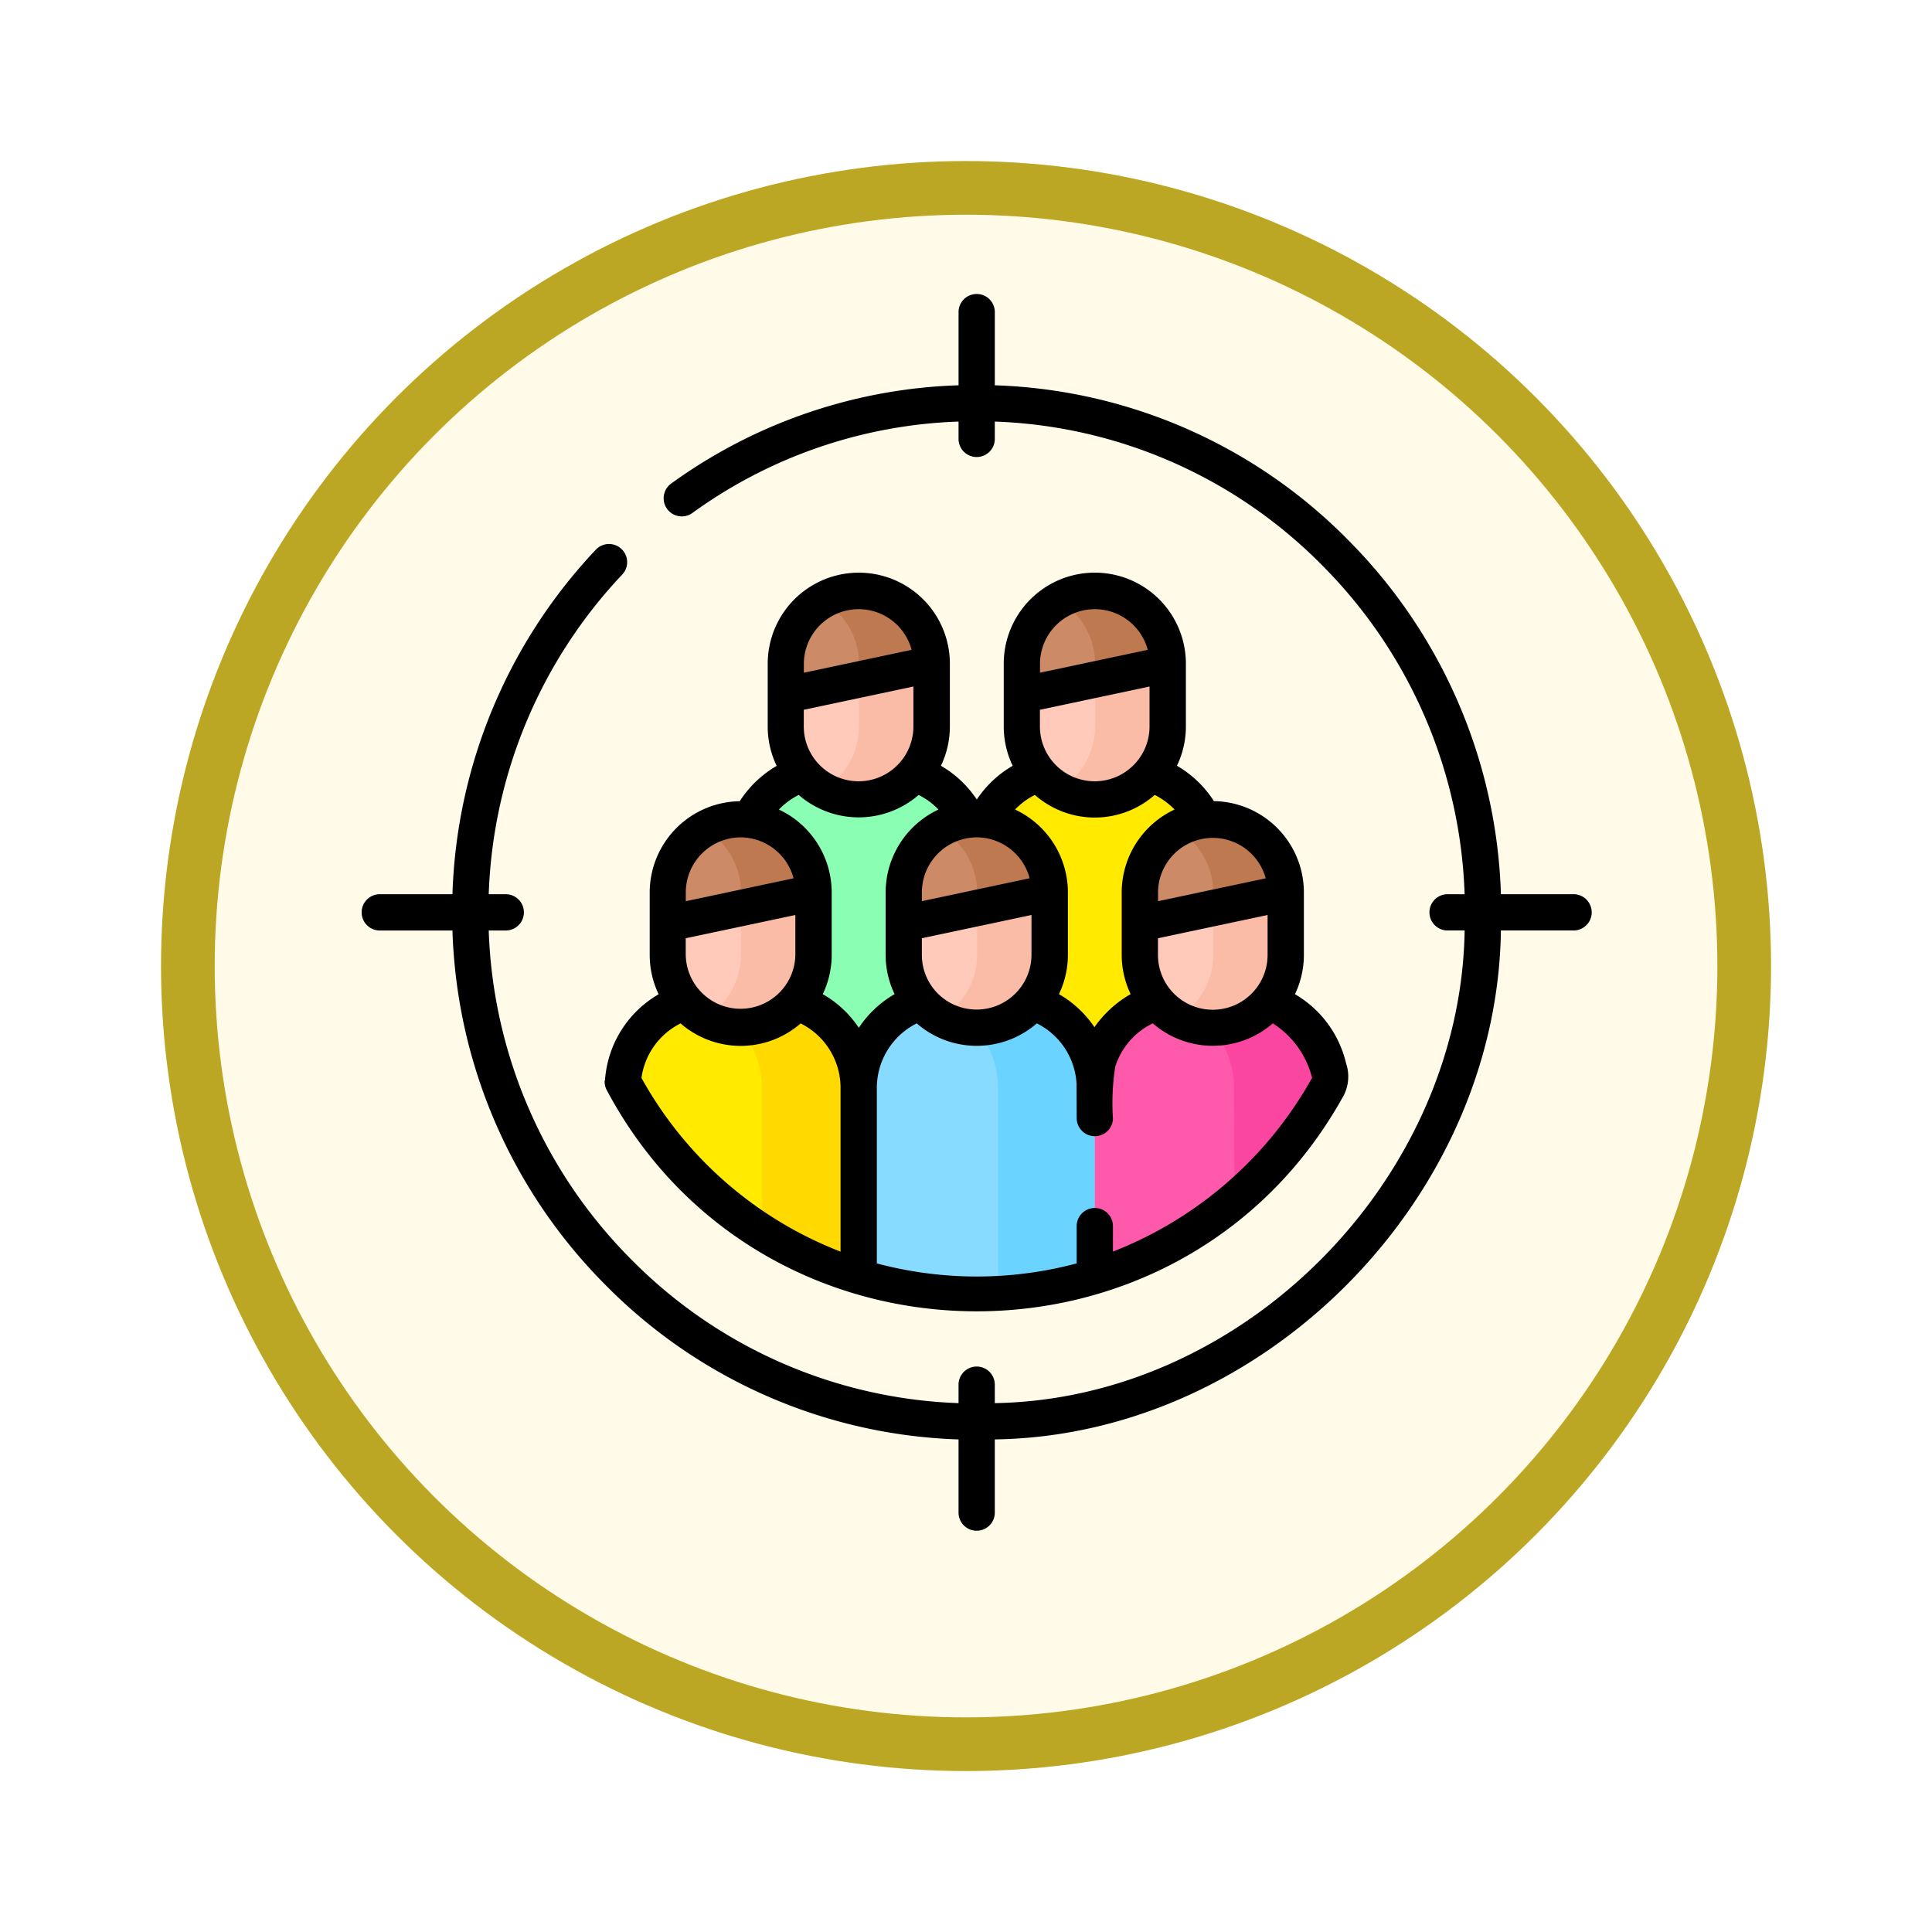 <svg xmlns="http://www.w3.org/2000/svg" xmlns:xlink="http://www.w3.org/1999/xlink" width="108" height="108" viewBox="0 0 108 108">
  <defs>
    <filter id="Fondo" x="0" y="0" width="108" height="108" filterUnits="userSpaceOnUse">
      <feOffset dy="3" input="SourceAlpha"/>
      <feGaussianBlur stdDeviation="3" result="blur"/>
      <feFlood flood-opacity="0.161"/>
      <feComposite operator="in" in2="blur"/>
      <feComposite in="SourceGraphic"/>
    </filter>
  </defs>
  <g id="Group_1143914" data-name="Group 1143914" transform="translate(-431.998 -11752.567)">
    <g transform="matrix(1, 0, 0, 1, 432, 11752.57)" filter="url(#Fondo)">
      <g id="Fondo-2" data-name="Fondo" transform="translate(9 6)" fill="#fffbe8" stroke="#bca724" stroke-width="3">
        <circle cx="45" cy="45" r="45" stroke="none"/>
        <circle cx="45" cy="45" r="43.5" fill="none"/>
      </g>
    </g>
    <g id="Group_1143913" data-name="Group 1143913" transform="translate(450.773 11768.969)">
      <g id="Group_1143911" data-name="Group 1143911" transform="translate(16.039 16.623)">
        <g id="Group_1143910" data-name="Group 1143910" transform="translate(0)">
          <g id="Group_1143895" data-name="Group 1143895" transform="translate(19.783 0)">
            <g id="Group_1143894" data-name="Group 1143894" transform="translate(0 4.077)">
              <g id="Group_1143893" data-name="Group 1143893">
                <path id="Path_979130" data-name="Path 979130" d="M269.226,215.486h-13.2v-13.62a5.044,5.044,0,0,1,5.044-5.044h3.111a5.044,5.044,0,0,1,5.044,5.044v13.62Z" transform="translate(-256.027 -190.921)" fill="#ffea00"/>
                <path id="Path_979131" data-name="Path 979131" d="M282.84,153.158v3.509a4.077,4.077,0,0,1-4.077,4.077h0a4.077,4.077,0,0,1-4.077-4.077v-3.509Z" transform="translate(-272.163 -153.158)" fill="#ffcab9"/>
              </g>
            </g>
            <path id="Path_979132" data-name="Path 979132" d="M274.685,128.822V127.09a4.078,4.078,0,1,1,8.155,0Z" transform="translate(-272.163 -122.99)" fill="#cc8b66"/>
          </g>
          <g id="Group_1143898" data-name="Group 1143898" transform="translate(6.584 0)">
            <g id="Group_1143897" data-name="Group 1143897" transform="translate(0 4.077)">
              <g id="Group_1143896" data-name="Group 1143896">
                <path id="Path_979133" data-name="Path 979133" d="M171.57,215.486h-13.2v-13.62a5.044,5.044,0,0,1,5.044-5.044h3.111a5.044,5.044,0,0,1,5.044,5.044v13.62Z" transform="translate(-158.371 -190.921)" fill="#8affb3"/>
                <path id="Path_979134" data-name="Path 979134" d="M185.185,153.158v3.509a4.077,4.077,0,0,1-4.077,4.077h0a4.077,4.077,0,0,1-4.077-4.077v-3.509Z" transform="translate(-174.508 -153.158)" fill="#ffcab9"/>
              </g>
            </g>
            <path id="Path_979135" data-name="Path 979135" d="M177.03,128.822V127.09a4.078,4.078,0,1,1,8.155,0Z" transform="translate(-174.508 -122.99)" fill="#cc8b66"/>
          </g>
          <g id="Group_1143900" data-name="Group 1143900" transform="translate(0 22.75)">
            <path id="Path_979136" data-name="Path 979136" d="M122.837,306.928V296.373a5.044,5.044,0,0,0-5.03-5.058h-3.139a5.041,5.041,0,0,0-5.015,4.69A22.659,22.659,0,0,0,122.837,306.928Z" transform="translate(-109.653 -291.315)" fill="#ffea00"/>
            <path id="Path_979137" data-name="Path 979137" d="M142.639,291.316H139.5a5.01,5.01,0,0,0-1.134.13,5.052,5.052,0,0,1,3.9,4.927v8.037a22.069,22.069,0,0,0,5.406,2.518V296.374A5.044,5.044,0,0,0,142.639,291.316Z" transform="translate(-134.485 -291.316)" fill="#ffd900"/>
            <path id="Path_979138" data-name="Path 979138" d="M215.369,291.316H212.23a5.044,5.044,0,0,0-5.03,5.058v10.555a22.551,22.551,0,0,0,13.2,0V296.374A5.044,5.044,0,0,0,215.369,291.316Z" transform="translate(-194.016 -291.316)" fill="#87dbff"/>
            <path id="Path_979139" data-name="Path 979139" d="M240.3,291.316h-3.139a5.014,5.014,0,0,0-1.134.131,5.053,5.053,0,0,1,3.9,4.927v11.51a22.367,22.367,0,0,0,5.406-.955V296.374A5.044,5.044,0,0,0,240.3,291.316Z" transform="translate(-218.948 -291.316)" fill="#6bd3ff"/>
            <path id="Path_979140" data-name="Path 979140" d="M313.024,291.316h-3.139a5.044,5.044,0,0,0-5.03,5.058v10.555a22.659,22.659,0,0,0,13.184-10.923A5.04,5.04,0,0,0,313.024,291.316Z" transform="translate(-278.473 -291.316)" fill="#ff59ac"/>
            <g id="Group_1143899" data-name="Group 1143899" transform="translate(30.279 0)">
              <path id="Path_979141" data-name="Path 979141" d="M337.961,291.316h-3.139a5.013,5.013,0,0,0-1.133.13,5.051,5.051,0,0,1,3.881,4.56l.043,6.62a22.673,22.673,0,0,0,5.363-6.62A5.04,5.04,0,0,0,337.961,291.316Z" transform="translate(-333.689 -291.316)" fill="#fa46a0"/>
            </g>
          </g>
          <g id="Group_1143903" data-name="Group 1143903" transform="translate(2.507)">
            <g id="Group_1143902" data-name="Group 1143902" transform="translate(0 16.848)">
              <g id="Group_1143901" data-name="Group 1143901">
                <path id="Path_979142" data-name="Path 979142" d="M136.357,247.652v3.509a4.077,4.077,0,0,1-4.077,4.077h0a4.077,4.077,0,0,1-4.077-4.077v-3.509Z" transform="translate(-128.202 -247.652)" fill="#ffcab9"/>
              </g>
            </g>
            <path id="Path_979143" data-name="Path 979143" d="M145.422,247.652v3.509a4.075,4.075,0,0,1-2.05,3.537,4.057,4.057,0,0,0,2.027.54h0a4.077,4.077,0,0,0,4.077-4.077v-3.509h-4.055Z" transform="translate(-141.322 -230.803)" fill="#fabba7"/>
            <path id="Path_979144" data-name="Path 979144" d="M128.2,223.315v-1.731a4.078,4.078,0,1,1,8.155,0Z" transform="translate(-128.202 -204.712)" fill="#cc8b66"/>
            <path id="Path_979145" data-name="Path 979145" d="M145.422,221.583v.861l4.055-.861a4.089,4.089,0,0,0-4.078-4.1,4.039,4.039,0,0,0-2.027.543A4.1,4.1,0,0,1,145.422,221.583Z" transform="translate(-141.322 -204.712)" fill="#bf7950"/>
            <path id="Path_979146" data-name="Path 979146" d="M194.25,153.158v3.509a4.075,4.075,0,0,1-2.05,3.537,4.057,4.057,0,0,0,2.027.54h0a4.077,4.077,0,0,0,4.077-4.077v-3.509H194.25Z" transform="translate(-183.55 -149.081)" fill="#fabba7"/>
            <path id="Path_979147" data-name="Path 979147" d="M194.25,127.09v.861l4.055-.861a4.089,4.089,0,0,0-4.078-4.1,4.039,4.039,0,0,0-2.027.543A4.1,4.1,0,0,1,194.25,127.09Z" transform="translate(-183.55 -122.99)" fill="#bf7950"/>
            <path id="Path_979148" data-name="Path 979148" d="M291.905,153.158v3.509a4.075,4.075,0,0,1-2.05,3.537,4.057,4.057,0,0,0,2.027.54h0a4.077,4.077,0,0,0,4.077-4.077v-3.509h-4.055Z" transform="translate(-268.007 -149.081)" fill="#fabba7"/>
            <path id="Path_979149" data-name="Path 979149" d="M291.905,127.09v.861l4.055-.861a4.089,4.089,0,0,0-4.078-4.1,4.039,4.039,0,0,0-2.027.543A4.1,4.1,0,0,1,291.905,127.09Z" transform="translate(-268.007 -122.99)" fill="#bf7950"/>
          </g>
          <g id="Group_1143906" data-name="Group 1143906" transform="translate(15.705 12.771)">
            <g id="Group_1143905" data-name="Group 1143905" transform="translate(0 4.077)">
              <g id="Group_1143904" data-name="Group 1143904">
                <path id="Path_979150" data-name="Path 979150" d="M234.013,247.652v3.509a4.077,4.077,0,0,1-4.077,4.077h0a4.077,4.077,0,0,1-4.077-4.077v-3.509Z" transform="translate(-225.858 -247.652)" fill="#ffcab9"/>
              </g>
            </g>
            <path id="Path_979151" data-name="Path 979151" d="M243.078,247.652v3.509a4.075,4.075,0,0,1-2.05,3.537,4.057,4.057,0,0,0,2.027.54h0a4.077,4.077,0,0,0,4.077-4.077v-3.509h-4.055Z" transform="translate(-238.978 -243.575)" fill="#fabba7"/>
            <path id="Path_979152" data-name="Path 979152" d="M225.857,223.315v-1.731a4.078,4.078,0,1,1,8.155,0Z" transform="translate(-225.857 -217.483)" fill="#cc8b66"/>
            <path id="Path_979153" data-name="Path 979153" d="M243.078,221.583v.861l4.055-.861a4.089,4.089,0,0,0-4.078-4.1,4.039,4.039,0,0,0-2.027.543A4.1,4.1,0,0,1,243.078,221.583Z" transform="translate(-238.978 -217.483)" fill="#bf7950"/>
          </g>
          <g id="Group_1143909" data-name="Group 1143909" transform="translate(28.904 12.771)">
            <g id="Group_1143908" data-name="Group 1143908" transform="translate(0 4.077)">
              <g id="Group_1143907" data-name="Group 1143907">
                <path id="Path_979154" data-name="Path 979154" d="M331.668,247.652v3.509a4.077,4.077,0,0,1-4.077,4.077h0a4.077,4.077,0,0,1-4.077-4.077v-3.509Z" transform="translate(-323.513 -247.652)" fill="#ffcab9"/>
              </g>
            </g>
            <path id="Path_979155" data-name="Path 979155" d="M340.733,247.652v3.509a4.075,4.075,0,0,1-2.05,3.537,4.057,4.057,0,0,0,2.027.54h0a4.077,4.077,0,0,0,4.077-4.077v-3.509h-4.055Z" transform="translate(-336.633 -243.575)" fill="#fabba7"/>
            <path id="Path_979156" data-name="Path 979156" d="M323.513,223.315v-1.731a4.078,4.078,0,1,1,8.155,0Z" transform="translate(-323.513 -217.483)" fill="#cc8b66"/>
            <path id="Path_979157" data-name="Path 979157" d="M340.733,221.583l-.005.862,4.06-.862a4.089,4.089,0,0,0-4.078-4.1,4.039,4.039,0,0,0-2.027.543A4.1,4.1,0,0,1,340.733,221.583Z" transform="translate(-336.633 -217.483)" fill="#bf7950"/>
          </g>
        </g>
      </g>
      <g id="Group_1143912" data-name="Group 1143912" transform="translate(1.409 0)">
        <path id="Path_979158" data-name="Path 979158" d="M102.155,144.036a1.014,1.014,0,0,0,.117.549c8.713,16.366,32.286,16.512,41.21.267a2.32,2.32,0,0,0,.117-1.771l-.008-.031a6.079,6.079,0,0,0-2.85-3.831,5.061,5.061,0,0,0,.5-2.193c0-.024,0-3.511,0-3.532a5.109,5.109,0,0,0-5.031-5.067,6.061,6.061,0,0,0-2.065-1.977,5.061,5.061,0,0,0,.5-2.195c0-.024,0-3.511,0-3.532a5.091,5.091,0,0,0-10.182.047v3.486a5.06,5.06,0,0,0,.5,2.195,6.07,6.07,0,0,0-2.006,1.886,6.061,6.061,0,0,0-2.006-1.886,5.06,5.06,0,0,0,.5-2.195c0-.024,0-3.511,0-3.532a5.091,5.091,0,0,0-10.182.047v3.486a5.061,5.061,0,0,0,.5,2.2,6.123,6.123,0,0,0-2.065,1.976,5.109,5.109,0,0,0-5.032,5.067c0,.022,0,3.509,0,3.532a5.061,5.061,0,0,0,.5,2.191,6.04,6.04,0,0,0-3,4.819Zm12.19-4.819a5.062,5.062,0,0,0,.5-2.192v-3.509c0-.008,0-.016,0-.024a5.122,5.122,0,0,0-2.952-4.594,4.073,4.073,0,0,1,1.108-.816,5.111,5.111,0,0,0,6.705,0,4.029,4.029,0,0,1,1.109.816,5.122,5.122,0,0,0-2.954,4.641v3.486a5.062,5.062,0,0,0,.5,2.191,6.027,6.027,0,0,0-2,1.882A6.016,6.016,0,0,0,114.346,139.217Zm-7.659-2.192v-.933l6.128-1.3v2.234A3.064,3.064,0,0,1,106.687,137.026Zm12.727-12.771a3.064,3.064,0,0,1-6.128,0v-.933l6.128-1.3Zm13.2,0a3.064,3.064,0,0,1-6.128,0v-.933l6.128-1.3Zm-3.064,5.091a5.07,5.07,0,0,0,3.353-1.263,4.031,4.031,0,0,1,1.109.816,5.122,5.122,0,0,0-2.954,4.641v3.486a5.061,5.061,0,0,0,.5,2.19,6.263,6.263,0,0,0-2.024,1.85,6.017,6.017,0,0,0-1.984-1.848,5.062,5.062,0,0,0,.5-2.192v-3.509c0-.008,0-.016,0-.024a5.122,5.122,0,0,0-2.954-4.595,4.038,4.038,0,0,1,1.109-.816A5.07,5.07,0,0,0,129.549,129.346Zm9.663,7.68a3.064,3.064,0,0,1-6.128,0v-.933l6.128-1.3Zm-18.589,1.991-.02-.024a3.05,3.05,0,0,1-.717-1.968v-.933l6.128-1.3v2.234A3.069,3.069,0,0,1,120.623,139.017Zm2.327-8.564a3.073,3.073,0,0,1,2.96,2.288l-6.024,1.279v-.48A3.079,3.079,0,0,1,122.95,130.453ZM141.7,143.895a21.81,21.81,0,0,1-11.133,9.713v-1.454a1.014,1.014,0,0,0-2.027,0v2.115a21.658,21.658,0,0,1-11.171,0v-9.793a4.034,4.034,0,0,1,2.23-3.625,5.111,5.111,0,0,0,6.711,0,4.019,4.019,0,0,1,2.224,3.388q0,.954.007,1.909a1.014,1.014,0,0,0,2.027.042,13.291,13.291,0,0,1,.126-2.91,4.044,4.044,0,0,1,2.1-2.43,5.111,5.111,0,0,0,6.71,0A5.074,5.074,0,0,1,141.7,143.895Zm-2.588-11.153-6.024,1.279v-.48A3.064,3.064,0,0,1,139.108,132.741Zm-12.623-11.972a3.064,3.064,0,0,1,6.024-.8l-6.024,1.279Zm-13.2,0a3.064,3.064,0,0,1,6.024-.8l-6.024,1.279Zm-3.535,9.684a3.073,3.073,0,0,1,2.96,2.288l-6.024,1.279v-.48A3.079,3.079,0,0,1,109.751,130.453Zm-3.355,10.4a5.111,5.111,0,0,0,6.711,0,4.023,4.023,0,0,1,2.231,3.624v9.133a21.661,21.661,0,0,1-11.129-9.709A4.014,4.014,0,0,1,106.4,140.852Z" transform="translate(-88.537 -100.046)"/>
        <path id="Path_979159" data-name="Path 979159" d="M69.22,33.586H65.127a29.346,29.346,0,0,0-8.569-19.83,29.04,29.04,0,0,0-19.722-8.62V1.014a1.014,1.014,0,0,0-2.027,0V5.136a28.922,28.922,0,0,0-16.091,5.513,1.014,1.014,0,0,0,1.19,1.641,26.906,26.906,0,0,1,14.9-5.126v1a1.014,1.014,0,0,0,2.027,0v-1A27.028,27.028,0,0,1,55.12,15.185a27.331,27.331,0,0,1,7.978,18.4h-.984a1.014,1.014,0,0,0,0,2.027H63.1C62.875,49.543,50.772,61.8,36.835,62.034v-1a1.014,1.014,0,1,0-2.027,0v1a27.027,27.027,0,0,1-18.285-8.021,27.333,27.333,0,0,1-7.978-18.4h.984a1.014,1.014,0,0,0,0-2.027H8.545A27.382,27.382,0,0,1,16.023,15.7a1.014,1.014,0,0,0-1.474-1.392A29.4,29.4,0,0,0,6.517,33.586H2.423a1.014,1.014,0,0,0,0,2.027H6.517a29.347,29.347,0,0,0,8.569,19.83,29.039,29.039,0,0,0,19.722,8.62v4.122a1.014,1.014,0,0,0,2.027,0V64.062c15.027-.217,28.089-13.43,28.291-28.45H69.22a1.014,1.014,0,0,0,0-2.027Z" transform="translate(-1.409 0)"/>
      </g>
    </g>
  </g>
</svg>
